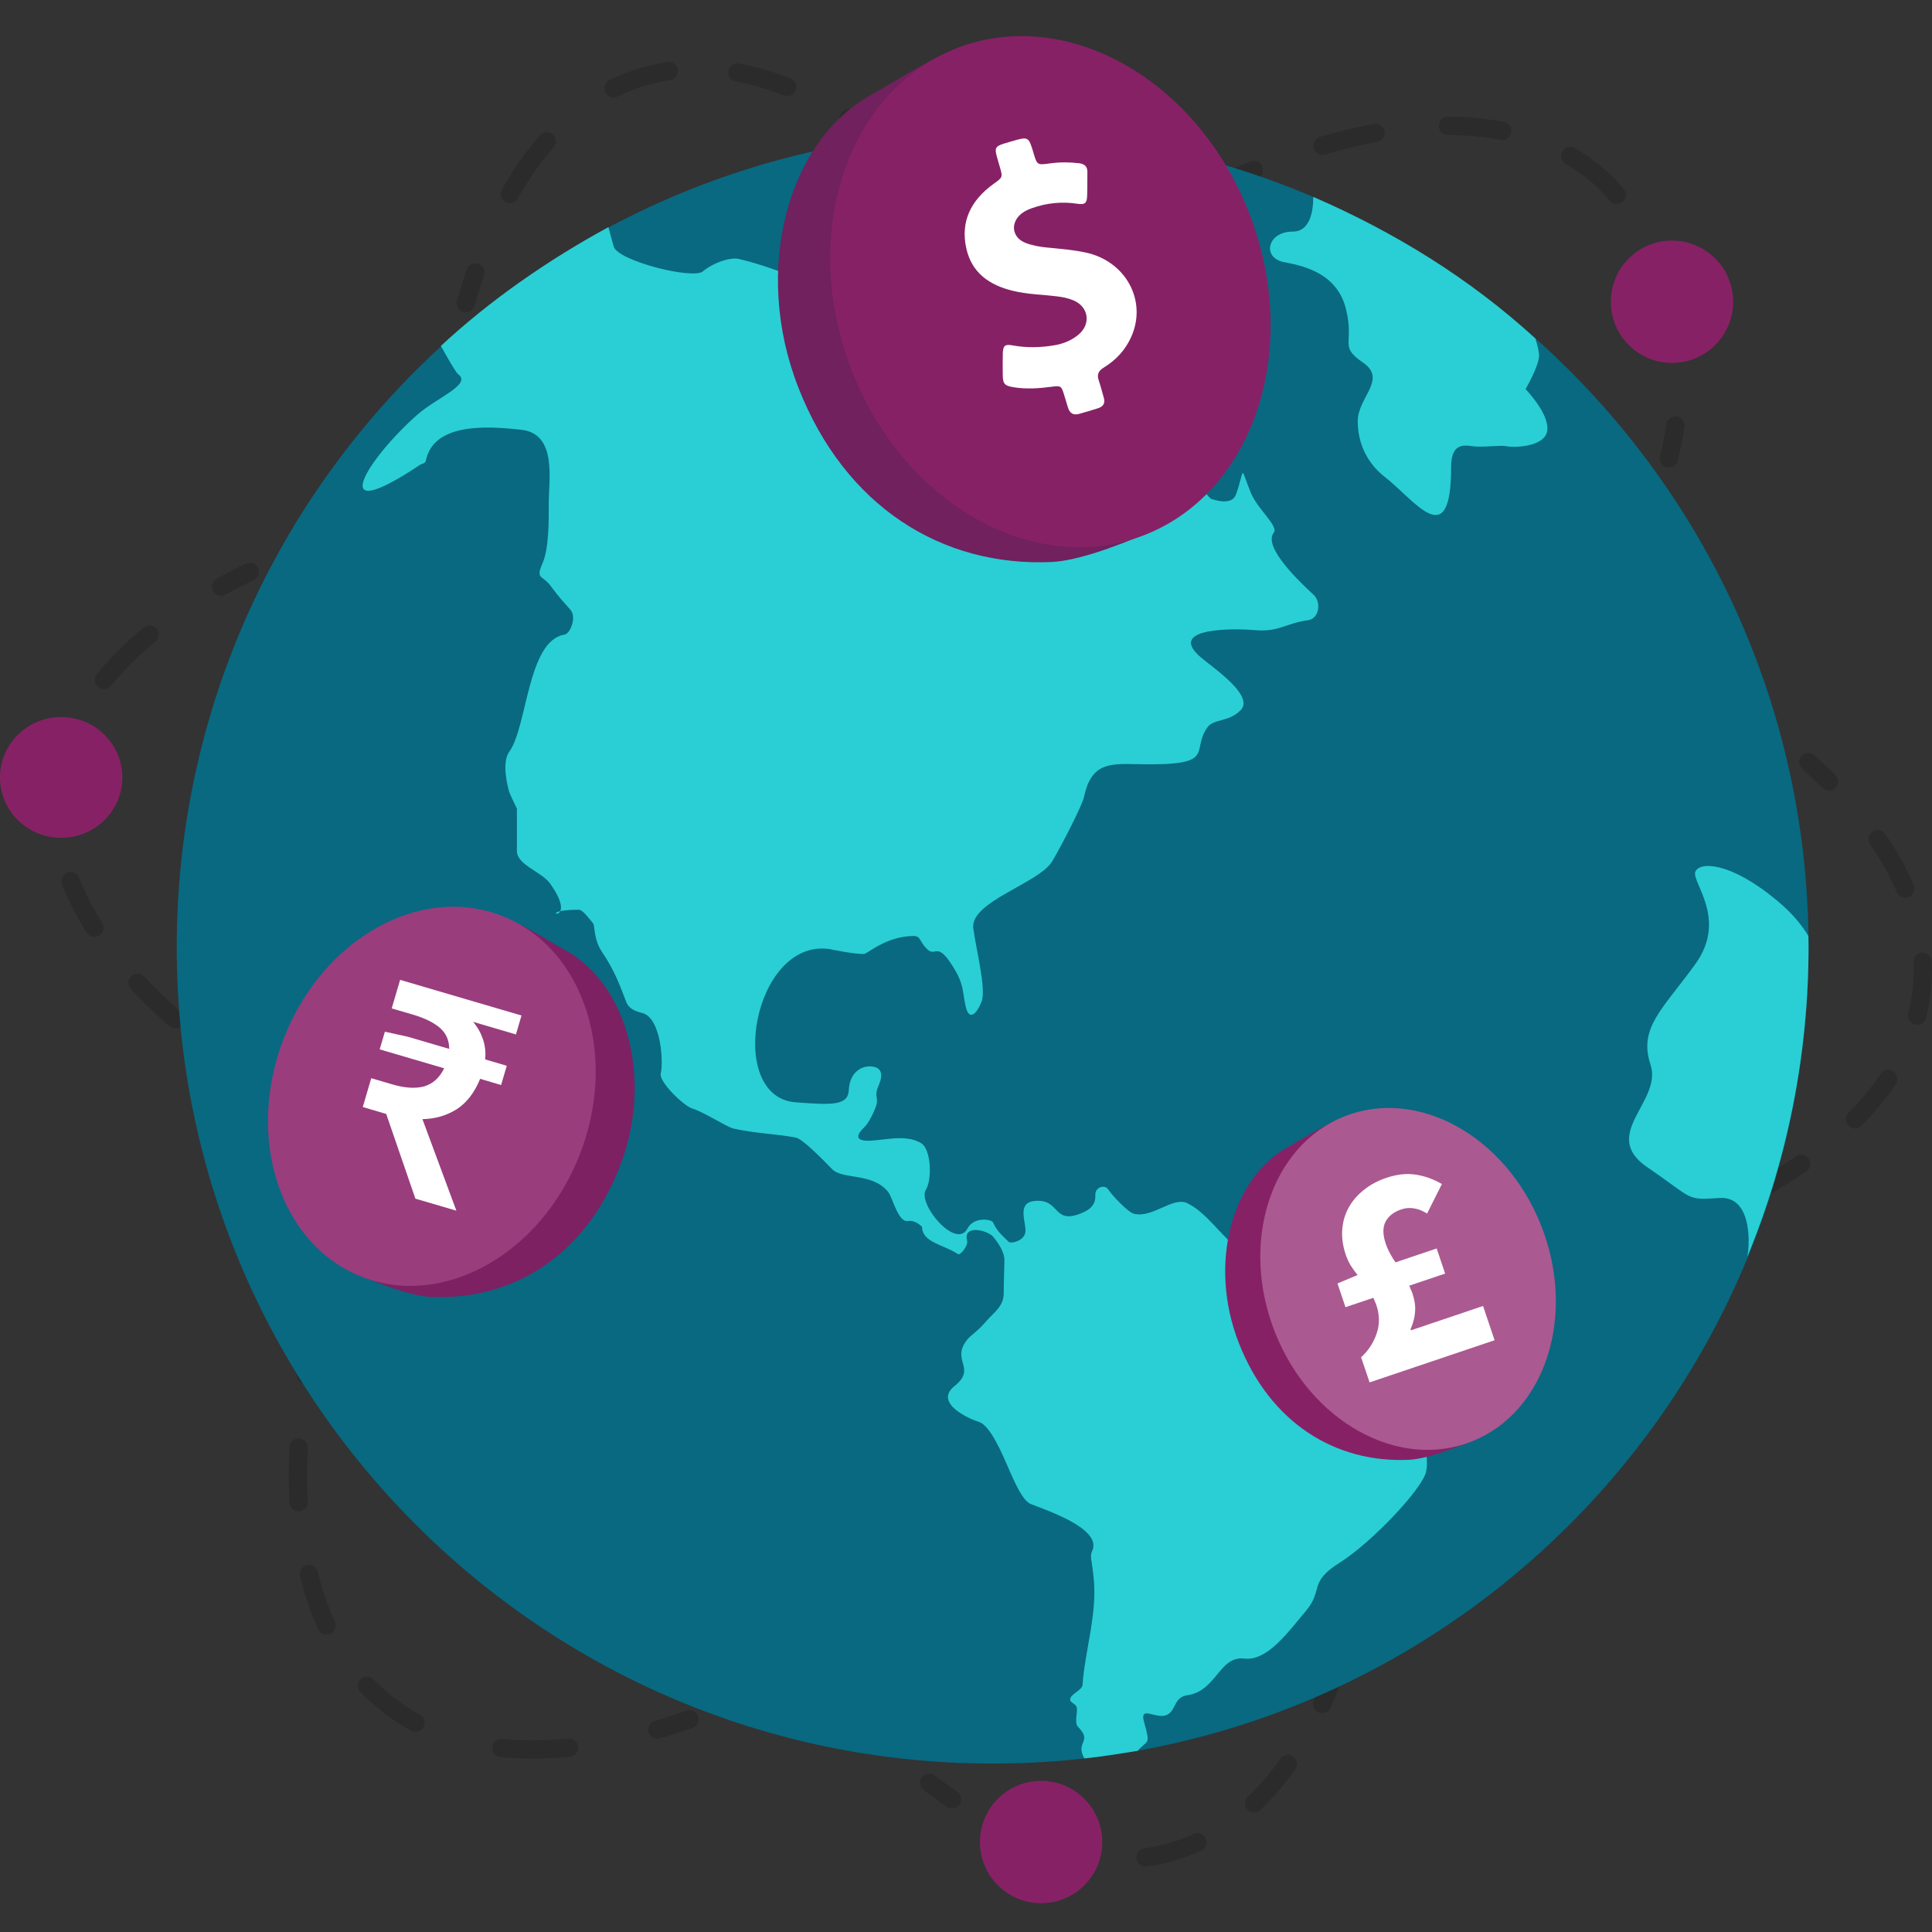 <svg xmlns='http://www.w3.org/2000/svg' width='40' height='40' viewBox='0 0 40 40' fill='none'><rect x="0" y="0" width="40" height="40" fill="#333333" stroke="none"/><path fill-rule='evenodd' clip-rule='evenodd' d='M13.613 13.999C13.496 14.148 13.38 14.296 13.266 14.445C13.203 14.528 13.084 14.544 13.001 14.48C12.918 14.416 12.902 14.297 12.966 14.214C13.081 14.065 13.197 13.915 13.315 13.765C13.433 13.615 13.551 13.467 13.67 13.32C13.735 13.238 13.854 13.226 13.936 13.291C14.017 13.357 14.03 13.476 13.964 13.558C13.847 13.704 13.729 13.851 13.613 13.999ZM12.33 15.386C12.415 15.447 12.434 15.565 12.373 15.65C12.153 15.958 11.938 16.266 11.729 16.574C11.671 16.661 11.553 16.683 11.466 16.625C11.38 16.566 11.357 16.448 11.416 16.361C11.627 16.05 11.843 15.74 12.065 15.429C12.126 15.344 12.245 15.325 12.33 15.386ZM14.658 12.426C14.579 12.357 14.57 12.238 14.638 12.159C14.887 11.869 15.138 11.586 15.391 11.307C15.461 11.23 15.581 11.224 15.658 11.294C15.736 11.365 15.742 11.485 15.671 11.562C15.421 11.838 15.172 12.119 14.925 12.406C14.857 12.485 14.737 12.494 14.658 12.426ZM10.848 17.57C10.937 17.626 10.963 17.743 10.908 17.831C10.706 18.152 10.511 18.472 10.322 18.792C10.269 18.882 10.153 18.912 10.063 18.858C9.973 18.805 9.943 18.689 9.996 18.599C10.187 18.276 10.384 17.953 10.587 17.63C10.643 17.541 10.76 17.515 10.848 17.57ZM16.432 10.471C16.357 10.398 16.355 10.278 16.428 10.204C16.695 9.93 16.963 9.662 17.231 9.401C17.306 9.328 17.426 9.329 17.499 9.404C17.572 9.479 17.57 9.599 17.495 9.672C17.229 9.931 16.964 10.196 16.7 10.468C16.627 10.543 16.507 10.544 16.432 10.471ZM9.506 19.842C9.598 19.891 9.633 20.006 9.583 20.098C9.402 20.432 9.229 20.765 9.063 21.096C9.016 21.189 8.902 21.227 8.809 21.18C8.715 21.133 8.677 21.019 8.724 20.926C8.892 20.591 9.067 20.255 9.25 19.918C9.299 19.826 9.414 19.792 9.506 19.842ZM18.323 8.632C18.253 8.554 18.259 8.435 18.337 8.365C18.622 8.108 18.907 7.858 19.193 7.617C19.272 7.549 19.392 7.559 19.46 7.639C19.527 7.718 19.517 7.838 19.438 7.906C19.155 8.145 18.873 8.392 18.591 8.646C18.513 8.716 18.393 8.71 18.323 8.632ZM20.336 6.927C20.272 6.845 20.287 6.726 20.37 6.662C20.674 6.426 20.978 6.199 21.281 5.981C21.366 5.92 21.484 5.939 21.545 6.024C21.606 6.109 21.587 6.227 21.502 6.288C21.203 6.503 20.903 6.728 20.602 6.961C20.519 7.025 20.4 7.01 20.336 6.927ZM8.324 22.199C8.419 22.242 8.462 22.354 8.419 22.45C8.263 22.797 8.116 23.142 7.977 23.483C7.938 23.58 7.827 23.627 7.73 23.587C7.634 23.548 7.587 23.438 7.626 23.341C7.767 22.995 7.916 22.646 8.073 22.295C8.116 22.199 8.228 22.156 8.324 22.199ZM22.478 5.388C22.422 5.3 22.447 5.183 22.535 5.127C22.861 4.918 23.185 4.72 23.506 4.534C23.597 4.481 23.713 4.512 23.765 4.602C23.818 4.693 23.787 4.809 23.696 4.861C23.38 5.045 23.061 5.239 22.74 5.445C22.652 5.502 22.535 5.476 22.478 5.388ZM7.333 24.644C7.432 24.678 7.484 24.786 7.45 24.885C7.325 25.245 7.211 25.601 7.107 25.952C7.078 26.052 6.972 26.109 6.872 26.08C6.772 26.05 6.715 25.945 6.744 25.844C6.85 25.488 6.965 25.127 7.092 24.761C7.126 24.662 7.234 24.61 7.333 24.644ZM24.76 4.07C24.714 3.976 24.753 3.862 24.847 3.816C25.199 3.644 25.547 3.487 25.89 3.345C25.987 3.305 26.097 3.351 26.137 3.448C26.177 3.545 26.131 3.656 26.035 3.696C25.699 3.834 25.359 3.988 25.014 4.157C24.919 4.203 24.806 4.164 24.76 4.07ZM6.589 27.172C6.691 27.195 6.755 27.296 6.733 27.398C6.65 27.773 6.581 28.14 6.525 28.499C6.509 28.602 6.413 28.673 6.309 28.657C6.206 28.641 6.135 28.544 6.151 28.441C6.208 28.074 6.279 27.699 6.363 27.316C6.386 27.214 6.487 27.149 6.589 27.172ZM27.2 3.07C27.17 2.97 27.228 2.864 27.328 2.835C27.709 2.723 28.082 2.633 28.446 2.565C28.549 2.546 28.648 2.614 28.667 2.717C28.686 2.819 28.618 2.918 28.515 2.937C28.165 3.002 27.805 3.09 27.435 3.198C27.335 3.228 27.229 3.17 27.2 3.07ZM6.192 29.779C6.296 29.784 6.377 29.872 6.372 29.977C6.353 30.362 6.354 30.733 6.373 31.088C6.379 31.193 6.299 31.282 6.194 31.288C6.09 31.293 6 31.213 5.995 31.109C5.975 30.739 5.974 30.355 5.994 29.959C5.999 29.854 6.088 29.773 6.192 29.779ZM29.789 2.606C29.79 2.501 29.874 2.416 29.979 2.417C30.382 2.417 30.77 2.453 31.139 2.525C31.242 2.545 31.309 2.644 31.288 2.747C31.268 2.85 31.169 2.917 31.066 2.897C30.723 2.829 30.36 2.796 29.978 2.795C29.874 2.795 29.789 2.71 29.789 2.606ZM6.351 32.405C6.452 32.38 6.555 32.442 6.58 32.544C6.67 32.914 6.788 33.259 6.934 33.577C6.978 33.672 6.936 33.785 6.841 33.828C6.746 33.872 6.634 33.83 6.59 33.735C6.433 33.394 6.307 33.025 6.212 32.634C6.187 32.532 6.249 32.429 6.351 32.405ZM7.467 34.764C7.542 34.692 7.662 34.694 7.735 34.77C7.859 34.899 7.992 35.02 8.134 35.132C8.31 35.27 8.496 35.392 8.692 35.497C8.784 35.547 8.818 35.662 8.769 35.754C8.719 35.846 8.604 35.88 8.512 35.831C8.297 35.715 8.093 35.581 7.9 35.429C7.744 35.307 7.598 35.174 7.461 35.032C7.389 34.957 7.391 34.837 7.467 34.764ZM32.346 3.134C32.398 3.044 32.514 3.013 32.605 3.066C32.775 3.165 32.938 3.276 33.094 3.398C33.279 3.544 33.453 3.715 33.615 3.907C33.683 3.987 33.673 4.106 33.593 4.174C33.513 4.241 33.393 4.231 33.326 4.151C33.178 3.977 33.022 3.824 32.86 3.696C32.718 3.584 32.569 3.484 32.414 3.393C32.324 3.341 32.293 3.225 32.346 3.134ZM34.298 5.453C34.397 5.418 34.505 5.469 34.541 5.568C34.695 6.001 34.809 6.466 34.874 6.947C34.888 7.051 34.816 7.147 34.712 7.161C34.608 7.175 34.513 7.102 34.499 6.998C34.437 6.542 34.329 6.103 34.184 5.695C34.149 5.597 34.2 5.488 34.298 5.453ZM10.194 36.17C10.205 36.066 10.298 35.991 10.402 36.001C10.83 36.045 11.284 36.042 11.763 35.994C11.867 35.983 11.96 36.059 11.97 36.163C11.981 36.267 11.905 36.36 11.801 36.371C11.3 36.422 10.82 36.425 10.363 36.378C10.259 36.367 10.183 36.275 10.194 36.17ZM34.712 8.623C34.816 8.638 34.888 8.734 34.873 8.837C34.84 9.071 34.794 9.304 34.735 9.536C34.709 9.637 34.606 9.698 34.505 9.672C34.403 9.646 34.342 9.543 34.368 9.441C34.424 9.224 34.467 9.005 34.498 8.784C34.513 8.681 34.608 8.609 34.712 8.623ZM13.428 35.865C13.399 35.765 13.456 35.659 13.557 35.63C13.773 35.566 13.992 35.495 14.214 35.417C14.313 35.383 14.421 35.434 14.456 35.533C14.491 35.632 14.439 35.74 14.34 35.775C14.112 35.855 13.886 35.928 13.664 35.993C13.563 36.023 13.458 35.965 13.428 35.865Z' fill='black' fill-opacity='0.16'/><path fill-rule='evenodd' clip-rule='evenodd' d='M19.586 26.668C19.406 26.648 19.226 26.627 19.048 26.606C18.944 26.593 18.849 26.667 18.837 26.771C18.824 26.875 18.898 26.969 19.002 26.982C19.182 27.004 19.363 27.024 19.545 27.044C19.726 27.064 19.907 27.083 20.088 27.1C20.192 27.11 20.285 27.034 20.295 26.93C20.305 26.826 20.229 26.733 20.124 26.723C19.945 26.706 19.766 26.687 19.586 26.668ZM21.357 27.015C21.351 27.119 21.43 27.209 21.534 27.216C21.9 27.239 22.263 27.258 22.623 27.272C22.727 27.276 22.815 27.195 22.819 27.09C22.823 26.986 22.742 26.898 22.637 26.893C22.28 26.88 21.921 26.861 21.558 26.838C21.454 26.831 21.364 26.911 21.357 27.015ZM17.781 26.626C17.797 26.523 17.726 26.426 17.622 26.41C17.264 26.355 16.908 26.295 16.556 26.232C16.453 26.214 16.355 26.282 16.337 26.385C16.318 26.488 16.387 26.587 16.489 26.605C16.844 26.669 17.203 26.729 17.565 26.784C17.668 26.8 17.765 26.729 17.781 26.626ZM23.888 27.113C23.887 27.218 23.972 27.303 24.076 27.304C24.443 27.305 24.806 27.302 25.165 27.294C25.27 27.292 25.353 27.205 25.351 27.1C25.348 26.996 25.262 26.913 25.157 26.915C24.801 26.923 24.441 26.926 24.078 26.925C23.973 26.924 23.888 27.009 23.888 27.113ZM15.288 26.178C15.31 26.076 15.245 25.975 15.143 25.953C14.788 25.876 14.437 25.796 14.091 25.712C13.99 25.687 13.887 25.749 13.863 25.851C13.838 25.952 13.9 26.055 14.002 26.08C14.351 26.165 14.705 26.246 15.063 26.323C15.166 26.345 15.266 26.28 15.288 26.178ZM26.418 27.056C26.424 27.161 26.514 27.241 26.618 27.234C26.986 27.212 27.348 27.185 27.706 27.153C27.81 27.143 27.887 27.051 27.877 26.947C27.868 26.843 27.776 26.766 27.672 26.775C27.318 26.807 26.959 26.834 26.596 26.856C26.491 26.862 26.412 26.952 26.418 27.056ZM12.829 25.578C12.858 25.478 12.8 25.373 12.699 25.345C12.349 25.245 12.004 25.142 11.666 25.034C11.566 25.003 11.459 25.058 11.428 25.158C11.396 25.258 11.451 25.364 11.551 25.395C11.893 25.504 12.242 25.608 12.596 25.709C12.696 25.738 12.801 25.679 12.829 25.578ZM28.938 26.828C28.952 26.932 29.047 27.005 29.151 26.991C29.517 26.942 29.877 26.887 30.23 26.827C30.333 26.81 30.403 26.712 30.385 26.609C30.368 26.506 30.27 26.436 30.167 26.454C29.818 26.513 29.463 26.567 29.101 26.616C28.997 26.63 28.924 26.725 28.938 26.828ZM10.417 24.814C10.453 24.716 10.403 24.607 10.304 24.571C9.961 24.446 9.626 24.317 9.298 24.184C9.201 24.145 9.09 24.191 9.051 24.288C9.012 24.385 9.059 24.496 9.156 24.535C9.487 24.67 9.827 24.8 10.175 24.927C10.273 24.963 10.382 24.912 10.417 24.814ZM31.433 26.403C31.456 26.505 31.557 26.569 31.659 26.547C32.022 26.465 32.375 26.378 32.719 26.284C32.82 26.256 32.88 26.152 32.852 26.052C32.825 25.951 32.721 25.891 32.62 25.918C32.281 26.01 31.933 26.097 31.576 26.177C31.474 26.2 31.41 26.301 31.433 26.403ZM8.072 23.862C8.117 23.767 8.076 23.655 7.981 23.61C7.649 23.455 7.328 23.296 7.017 23.134C6.925 23.085 6.81 23.121 6.762 23.214C6.713 23.306 6.749 23.421 6.842 23.469C7.158 23.635 7.484 23.796 7.82 23.954C7.915 23.998 8.028 23.957 8.072 23.862ZM33.872 25.737C33.907 25.836 34.015 25.888 34.114 25.854C34.468 25.73 34.811 25.599 35.139 25.461C35.235 25.421 35.281 25.31 35.24 25.213C35.2 25.117 35.089 25.072 34.992 25.112C34.672 25.247 34.337 25.375 33.989 25.496C33.89 25.53 33.838 25.639 33.872 25.737ZM5.833 22.688C5.888 22.598 5.86 22.482 5.771 22.427C5.457 22.234 5.158 22.037 4.874 21.836C4.788 21.776 4.67 21.796 4.61 21.882C4.55 21.967 4.57 22.085 4.655 22.146C4.946 22.351 5.252 22.552 5.572 22.75C5.661 22.804 5.778 22.777 5.833 22.688ZM36.202 24.753C36.253 24.844 36.368 24.878 36.459 24.827C36.794 24.644 37.108 24.451 37.4 24.249C37.486 24.19 37.508 24.072 37.449 23.986C37.389 23.9 37.271 23.878 37.185 23.938C36.904 24.131 36.601 24.317 36.277 24.495C36.185 24.546 36.152 24.661 36.202 24.753ZM3.769 21.225C3.838 21.146 3.83 21.026 3.751 20.957C3.473 20.714 3.217 20.467 2.985 20.218C2.913 20.141 2.794 20.137 2.717 20.208C2.64 20.279 2.636 20.399 2.708 20.476C2.95 20.736 3.215 20.992 3.502 21.243C3.581 21.311 3.7 21.304 3.769 21.225ZM38.272 23.308C38.346 23.382 38.466 23.382 38.54 23.307C38.813 23.032 39.052 22.744 39.253 22.444C39.311 22.357 39.288 22.239 39.201 22.181C39.114 22.123 38.996 22.146 38.938 22.233C38.752 22.511 38.529 22.781 38.271 23.04C38.197 23.114 38.198 23.234 38.272 23.308ZM2.058 19.369C2.147 19.313 2.173 19.196 2.117 19.108C1.921 18.799 1.761 18.488 1.639 18.177C1.601 18.079 1.491 18.031 1.394 18.069C1.296 18.107 1.248 18.217 1.286 18.315C1.418 18.651 1.589 18.983 1.797 19.311C1.853 19.399 1.97 19.425 2.058 19.369ZM39.644 21.213C39.746 21.239 39.849 21.178 39.875 21.076C39.922 20.893 39.956 20.706 39.976 20.517C39.999 20.312 40.005 20.107 39.996 19.902C39.991 19.797 39.902 19.716 39.798 19.721C39.693 19.726 39.612 19.814 39.617 19.919C39.626 20.105 39.62 20.29 39.6 20.476C39.581 20.647 39.55 20.816 39.508 20.983C39.482 21.084 39.543 21.187 39.644 21.213ZM1.169 17.028C1.273 17.025 1.355 16.937 1.352 16.832C1.346 16.661 1.352 16.489 1.371 16.318C1.394 16.106 1.435 15.898 1.495 15.694C1.524 15.594 1.466 15.489 1.366 15.46C1.265 15.43 1.16 15.488 1.131 15.589C1.065 15.813 1.02 16.043 0.994 16.277C0.974 16.466 0.967 16.656 0.973 16.845C0.977 16.95 1.064 17.032 1.169 17.028ZM39.52 18.571C39.617 18.529 39.661 18.418 39.62 18.322C39.467 17.965 39.269 17.613 39.031 17.267C38.971 17.18 38.853 17.159 38.767 17.218C38.681 17.277 38.659 17.395 38.719 17.481C38.944 17.809 39.129 18.14 39.272 18.471C39.313 18.568 39.424 18.612 39.52 18.571ZM2.032 14.227C2.114 14.293 2.233 14.28 2.299 14.199C2.556 13.88 2.863 13.574 3.218 13.283C3.299 13.216 3.31 13.097 3.244 13.016C3.177 12.935 3.058 12.924 2.977 12.99C2.605 13.296 2.279 13.62 2.004 13.961C1.938 14.042 1.951 14.162 2.032 14.227ZM38.001 16.314C38.075 16.24 38.075 16.12 38 16.046C37.862 15.908 37.717 15.772 37.566 15.637C37.488 15.567 37.368 15.574 37.299 15.652C37.229 15.73 37.236 15.85 37.313 15.919C37.46 16.05 37.6 16.182 37.733 16.315C37.807 16.389 37.927 16.388 38.001 16.314ZM4.412 12.237C4.463 12.328 4.578 12.362 4.67 12.311C4.858 12.207 5.053 12.106 5.255 12.008C5.349 11.962 5.388 11.849 5.343 11.755C5.297 11.661 5.184 11.621 5.09 11.667C4.882 11.768 4.681 11.872 4.486 11.979C4.395 12.03 4.362 12.145 4.412 12.237Z' fill='black' fill-opacity='0.16'/><path fill-rule='evenodd' clip-rule='evenodd' d='M26.776 17.579C26.725 17.407 26.673 17.236 26.62 17.066C26.589 16.966 26.645 16.86 26.744 16.829C26.844 16.798 26.95 16.853 26.982 16.953C27.035 17.125 27.088 17.297 27.14 17.471C27.191 17.644 27.242 17.817 27.291 17.99C27.32 18.09 27.262 18.195 27.161 18.224C27.06 18.253 26.956 18.194 26.927 18.094C26.878 17.922 26.828 17.751 26.776 17.579ZM27.433 19.24C27.534 19.215 27.637 19.276 27.663 19.378C27.75 19.73 27.833 20.08 27.911 20.429C27.934 20.531 27.869 20.632 27.767 20.655C27.665 20.677 27.564 20.613 27.541 20.511C27.464 20.166 27.382 19.819 27.295 19.47C27.27 19.368 27.331 19.265 27.433 19.24ZM26.415 15.83C26.316 15.864 26.208 15.812 26.174 15.713C26.055 15.374 25.933 15.038 25.809 14.707C25.772 14.61 25.821 14.5 25.919 14.463C26.017 14.426 26.126 14.476 26.163 14.574C26.289 14.908 26.412 15.246 26.531 15.589C26.566 15.687 26.514 15.795 26.415 15.83ZM27.979 21.688C28.082 21.668 28.181 21.736 28.2 21.839C28.267 22.196 28.328 22.55 28.384 22.902C28.4 23.005 28.33 23.102 28.226 23.119C28.123 23.135 28.026 23.065 28.01 22.961C27.954 22.613 27.894 22.262 27.828 21.909C27.808 21.806 27.876 21.707 27.979 21.688ZM25.53 13.483C25.433 13.524 25.322 13.478 25.282 13.382C25.143 13.05 25.002 12.723 24.857 12.402C24.814 12.306 24.856 12.194 24.952 12.151C25.047 12.108 25.159 12.15 25.202 12.246C25.348 12.571 25.492 12.901 25.631 13.236C25.672 13.332 25.626 13.443 25.53 13.483ZM28.372 24.163C28.476 24.151 28.57 24.225 28.582 24.329C28.626 24.69 28.663 25.049 28.695 25.403C28.704 25.507 28.627 25.599 28.523 25.608C28.419 25.617 28.326 25.54 28.317 25.436C28.286 25.086 28.249 24.732 28.206 24.374C28.194 24.27 28.268 24.175 28.372 24.163ZM24.501 11.198C24.407 11.245 24.294 11.206 24.247 11.113C24.087 10.79 23.923 10.473 23.757 10.163C23.708 10.071 23.743 9.956 23.835 9.907C23.927 9.857 24.042 9.892 24.091 9.984C24.259 10.298 24.424 10.618 24.586 10.944C24.633 11.038 24.595 11.151 24.501 11.198ZM28.593 26.659C28.698 26.654 28.787 26.735 28.791 26.84C28.808 27.206 28.817 27.566 28.821 27.921C28.822 28.025 28.738 28.111 28.633 28.112C28.528 28.113 28.443 28.029 28.442 27.924C28.439 27.574 28.429 27.218 28.413 26.857C28.408 26.752 28.489 26.664 28.593 26.659ZM23.318 8.989C23.228 9.042 23.112 9.013 23.058 8.923C22.874 8.612 22.687 8.309 22.498 8.014C22.441 7.926 22.467 7.809 22.555 7.752C22.643 7.696 22.76 7.721 22.816 7.809C23.008 8.108 23.198 8.415 23.384 8.729C23.438 8.819 23.408 8.936 23.318 8.989ZM28.615 29.165C28.72 29.17 28.801 29.258 28.796 29.363C28.78 29.73 28.756 30.09 28.725 30.442C28.715 30.546 28.623 30.623 28.519 30.613C28.415 30.604 28.338 30.512 28.347 30.408C28.378 30.062 28.402 29.708 28.418 29.346C28.422 29.242 28.511 29.161 28.615 29.165ZM21.962 6.881C21.877 6.942 21.759 6.923 21.698 6.838C21.486 6.544 21.272 6.261 21.057 5.989C20.992 5.907 21.006 5.788 21.088 5.723C21.17 5.658 21.289 5.672 21.354 5.754C21.573 6.031 21.79 6.318 22.005 6.617C22.066 6.701 22.047 6.82 21.962 6.881ZM28.39 31.659C28.493 31.675 28.563 31.773 28.547 31.876C28.487 32.244 28.419 32.6 28.34 32.944C28.317 33.046 28.216 33.11 28.114 33.087C28.012 33.064 27.948 32.962 27.971 32.86C28.047 32.524 28.115 32.176 28.173 31.816C28.189 31.712 28.287 31.642 28.39 31.659ZM20.407 4.919C20.329 4.99 20.209 4.985 20.139 4.907C19.893 4.638 19.646 4.383 19.398 4.144C19.322 4.072 19.32 3.952 19.393 3.877C19.465 3.801 19.585 3.799 19.661 3.872C19.915 4.117 20.168 4.377 20.419 4.652C20.489 4.729 20.484 4.849 20.407 4.919ZM27.83 34.1C27.929 34.134 27.982 34.242 27.948 34.341C27.826 34.698 27.692 35.038 27.544 35.358C27.501 35.453 27.388 35.494 27.293 35.45C27.198 35.407 27.157 35.294 27.2 35.199C27.342 34.892 27.471 34.565 27.59 34.219C27.623 34.12 27.731 34.067 27.83 34.1ZM18.6 3.184C18.536 3.267 18.417 3.282 18.334 3.218C18.046 2.993 17.758 2.79 17.471 2.611C17.382 2.556 17.355 2.439 17.411 2.35C17.466 2.261 17.583 2.234 17.672 2.29C17.97 2.477 18.269 2.687 18.567 2.919C18.649 2.983 18.664 3.102 18.6 3.184ZM26.773 36.366C26.859 36.426 26.879 36.544 26.818 36.63C26.597 36.943 26.356 37.224 26.097 37.472C26.022 37.544 25.902 37.541 25.83 37.466C25.757 37.39 25.76 37.27 25.836 37.198C26.075 36.969 26.3 36.706 26.509 36.411C26.57 36.325 26.688 36.305 26.773 36.366ZM16.474 1.87C16.436 1.967 16.326 2.015 16.229 1.977C15.892 1.845 15.56 1.748 15.234 1.688C15.131 1.669 15.063 1.57 15.082 1.467C15.101 1.364 15.2 1.296 15.303 1.315C15.655 1.38 16.01 1.484 16.367 1.624C16.465 1.662 16.512 1.772 16.474 1.87ZM24.965 38.064C25.009 38.159 24.967 38.271 24.872 38.315C24.701 38.393 24.526 38.459 24.345 38.513C24.148 38.572 23.949 38.615 23.747 38.643C23.643 38.658 23.547 38.586 23.533 38.482C23.518 38.378 23.59 38.283 23.694 38.268C23.877 38.242 24.058 38.203 24.236 38.15C24.4 38.101 24.559 38.041 24.714 37.97C24.809 37.927 24.922 37.968 24.965 38.064ZM14.031 1.441C14.047 1.545 13.976 1.641 13.873 1.657C13.704 1.683 13.538 1.72 13.374 1.769C13.171 1.829 12.975 1.907 12.786 2.001C12.693 2.048 12.579 2.01 12.532 1.916C12.486 1.823 12.524 1.709 12.617 1.662C12.825 1.558 13.042 1.473 13.266 1.406C13.447 1.352 13.63 1.311 13.816 1.282C13.919 1.267 14.015 1.338 14.031 1.441ZM22.357 38.423C22.335 38.526 22.234 38.59 22.132 38.568C21.753 38.484 21.372 38.357 20.989 38.189C20.893 38.147 20.85 38.035 20.892 37.939C20.934 37.843 21.046 37.8 21.142 37.842C21.504 38.001 21.862 38.12 22.213 38.198C22.315 38.22 22.38 38.321 22.357 38.423ZM11.442 2.784C11.521 2.852 11.529 2.972 11.46 3.051C11.192 3.358 10.945 3.713 10.721 4.11C10.67 4.201 10.554 4.233 10.463 4.182C10.372 4.13 10.34 4.015 10.391 3.924C10.627 3.507 10.888 3.131 11.175 2.802C11.244 2.723 11.363 2.715 11.442 2.784ZM19.866 37.359C19.807 37.445 19.689 37.467 19.603 37.408C19.442 37.299 19.282 37.182 19.121 37.06C19.038 36.996 19.022 36.877 19.086 36.794C19.15 36.711 19.268 36.695 19.352 36.759C19.507 36.877 19.662 36.99 19.816 37.096C19.903 37.155 19.925 37.273 19.866 37.359ZM9.903 5.461C10.002 5.494 10.055 5.602 10.021 5.701C9.952 5.904 9.887 6.112 9.826 6.328C9.797 6.428 9.693 6.487 9.592 6.458C9.491 6.43 9.433 6.325 9.461 6.224C9.524 6.003 9.591 5.788 9.662 5.579C9.696 5.48 9.804 5.427 9.903 5.461Z' fill='black' fill-opacity='0.16'/><path d='M21.555 39.404C22.254 39.404 22.821 38.837 22.821 38.137C22.821 37.438 22.254 36.871 21.555 36.871C20.855 36.871 20.289 37.438 20.289 38.137C20.289 38.837 20.855 39.404 21.555 39.404Z' fill='#872166'/><path d='M1.266 17.346C1.966 17.346 2.533 16.787 2.533 16.096C2.533 15.405 1.966 14.846 1.266 14.846C0.567 14.846 0 15.405 0 16.096C0 16.787 0.567 17.346 1.266 17.346Z' fill='#872166'/><path fill-rule='evenodd' clip-rule='evenodd' d='M37.444 19.618C37.444 28.949 29.881 36.513 20.552 36.513C11.222 36.513 3.659 28.949 3.659 19.618C3.659 10.288 11.222 2.724 20.552 2.724C29.881 2.724 37.444 10.288 37.444 19.618' fill='#086981'/><path fill-rule='evenodd' clip-rule='evenodd' d='M36.789 18.643C35.818 17.836 35.185 17.836 35.1 18.049C35.016 18.261 35.776 19.026 35.1 19.96C34.425 20.895 33.918 21.277 34.172 22.042C34.425 22.806 33.11 23.486 34.105 24.166C35.1 24.846 34.889 24.846 35.607 24.803C36.313 24.761 36.221 25.884 36.169 26.038C36.99 24.053 37.444 21.875 37.444 19.59C37.444 19.52 37.442 19.451 37.441 19.381C37.322 19.182 37.141 18.935 36.789 18.643' fill='#29CFD4'/><path fill-rule='evenodd' clip-rule='evenodd' d='M30.129 27.909C29.99 27.78 29.242 27.945 29.063 27.945C28.884 27.945 28.791 27.866 28.626 27.766C28.461 27.666 28.282 27.788 28.154 27.816C28.033 27.843 27.099 27.691 27.552 27.152C27.703 26.973 27.524 26.673 27.438 26.645C27.352 26.616 27.187 26.359 26.929 26.159C26.672 25.959 26.479 26.109 26.171 26.109C25.863 26.109 25.791 25.973 25.648 25.866C25.291 25.599 24.974 25.094 24.575 24.908C24.281 24.773 23.86 25.224 23.479 25.13C23.35 25.097 23.021 24.745 22.942 24.623C22.878 24.523 22.67 24.565 22.677 24.751C22.685 24.937 22.577 25.044 22.377 25.123C21.784 25.355 21.961 24.811 21.418 24.865C21.06 24.901 21.232 25.273 21.232 25.48C21.232 25.687 20.931 25.759 20.881 25.709C20.747 25.576 20.639 25.488 20.559 25.308C20.53 25.244 20.165 25.18 20.029 25.437C19.794 25.881 18.986 24.922 19.17 24.63C19.3 24.423 19.279 23.803 19.077 23.672C18.733 23.451 18.197 23.644 17.91 23.615C17.624 23.587 17.853 23.38 17.91 23.322C17.968 23.265 18.082 23.065 18.139 22.894C18.197 22.722 18.089 22.708 18.189 22.479C18.29 22.251 18.261 22.093 18.032 22.079C17.803 22.065 17.588 22.236 17.574 22.565C17.559 22.893 17.23 22.879 16.471 22.822C15.016 22.712 15.595 19.437 17.165 19.648C17.165 19.648 17.717 19.764 17.889 19.75C17.967 19.744 18.352 19.379 18.919 19.379C19.063 19.379 19.034 19.493 19.192 19.648C19.378 19.832 19.391 19.463 19.736 20.022C19.965 20.393 19.922 20.522 19.993 20.836C20.065 21.15 20.222 20.993 20.323 20.736C20.423 20.479 20.208 19.65 20.151 19.221C20.077 18.669 21.51 18.289 21.783 17.835C21.978 17.511 22.406 16.673 22.441 16.507C22.589 15.806 22.953 15.808 23.515 15.821C25.226 15.86 24.646 15.576 24.99 15.07C25.126 14.87 25.426 14.963 25.684 14.706C25.979 14.411 25.144 13.845 24.879 13.624C24.082 12.961 25.67 13.017 25.963 13.045C26.482 13.094 26.61 12.905 27.08 12.841C27.316 12.809 27.359 12.466 27.198 12.316C26.93 12.067 26.141 11.329 26.371 11.03C26.479 10.891 26.035 10.548 25.892 10.191C25.663 9.62 25.783 9.691 25.591 10.234C25.505 10.477 25.147 10.348 25.09 10.334C25.032 10.319 24.832 10.076 24.846 9.848C24.861 9.619 24.918 9.419 24.846 9.348C24.689 9.19 24.401 8.967 24.202 8.791C23.306 7.996 23.226 9.58 22.857 9.948C22.742 10.062 22.928 10.091 23.028 10.419C23.128 10.748 22.899 10.991 22.799 11.091C22.699 11.191 22.37 11.262 22.155 11.334C21.27 11.628 19.851 10.78 19.435 9.776C19.263 9.362 19.607 8.991 19.75 8.69C19.893 8.39 20.179 8.433 20.637 8.262C20.69 8.242 21.466 7.802 21.496 7.762C21.582 7.647 21.783 7.533 21.969 7.433C22.419 7.191 22.856 7.249 23.3 7.047C23.37 7.016 23.474 6.449 23.444 6.376C23.372 6.204 23.057 6.033 22.849 6.061C22.642 6.09 22.914 6.29 22.699 6.49C22.679 6.509 22.069 7.242 22.069 6.676C22.069 6.576 22.212 6.49 22.27 6.447C22.525 6.256 21.629 5.984 21.883 5.59C22.012 5.39 21.969 5.304 21.797 5.204C21.625 5.104 21.425 5.261 21.224 5.476C21.024 5.69 21.096 5.675 21.167 5.947C21.239 6.219 21.167 5.947 21.21 6.204C21.253 6.462 20.881 6.433 20.881 6.433C20.881 6.433 20.695 6.419 20.623 6.39C20.09 6.177 19.422 6.018 18.733 6.018C18.604 6.018 18.045 6.141 17.96 6.19C17.347 6.153 16.206 5.57 15.297 5.361C15.111 5.318 14.754 5.447 14.553 5.618C14.35 5.793 12.791 5.402 12.706 5.104L12.596 4.703C11.344 5.384 10.137 6.223 9.128 7.162C9.267 7.415 9.441 7.716 9.485 7.747C9.778 7.957 9.041 8.233 8.64 8.586C7.579 9.522 6.709 10.955 8.708 9.616C8.708 9.616 8.805 9.594 8.816 9.541C8.975 8.746 10.092 8.82 10.791 8.898C11.537 8.98 11.361 9.921 11.361 10.419C11.361 10.764 11.369 11.349 11.232 11.662C11.081 12.005 11.232 11.898 11.403 12.134C11.575 12.37 11.682 12.477 11.812 12.627C11.94 12.777 11.812 13.12 11.682 13.141C10.92 13.268 10.917 15.053 10.544 15.563C10.373 15.799 10.523 16.335 10.544 16.399C10.566 16.464 10.702 16.742 10.702 16.742V17.621C10.702 17.907 11.217 18.05 11.389 18.293C12.053 19.23 10.934 18.835 11.983 18.835C12.076 18.835 12.234 19.071 12.277 19.114C12.32 19.157 12.284 19.443 12.463 19.707C12.752 20.134 12.855 20.468 12.966 20.745C13.03 20.906 13.186 20.943 13.304 20.975C13.678 21.077 13.741 21.963 13.68 22.229C13.64 22.402 14.164 22.899 14.324 22.947C14.571 23.022 15.054 23.337 15.183 23.365C15.662 23.471 16.023 23.469 16.471 23.551C16.629 23.579 17.087 24.065 17.23 24.208C17.451 24.429 18.069 24.274 18.39 24.68C18.484 24.798 18.594 25.322 18.805 25.28C18.948 25.251 19.091 25.401 19.091 25.401C19.091 25.726 19.54 25.768 19.836 25.966C19.879 25.994 20.051 25.794 20.022 25.68C19.938 25.347 20.448 25.467 20.566 25.609C20.637 25.694 20.795 25.909 20.795 26.08C20.795 26.252 20.781 26.509 20.781 26.78C20.781 27.052 20.566 27.18 20.408 27.366C20.251 27.552 20.108 27.638 20.036 27.723C19.666 28.166 20.236 28.318 19.764 28.695C19.317 29.052 20.087 29.386 20.265 29.438C20.509 29.509 20.766 30.138 20.91 30.467C21.053 30.795 21.196 31.081 21.339 31.138C21.674 31.272 22.823 31.65 22.613 32.11C22.559 32.228 22.602 32.26 22.645 32.689C22.718 33.416 22.459 34.193 22.413 34.882C22.405 34.989 22.205 35.053 22.164 35.154C22.123 35.254 22.262 35.254 22.291 35.346C22.32 35.439 22.234 35.668 22.32 35.754C22.63 36.064 22.253 36.059 22.451 36.406C22.801 36.37 23.211 36.304 23.555 36.248C23.761 36.011 23.827 36.152 23.687 35.654C23.587 35.296 23.93 35.596 24.145 35.511C24.36 35.425 24.288 35.139 24.589 35.096C25.186 35.011 25.244 34.276 25.763 34.339C26.235 34.396 26.665 33.796 27.037 33.353C27.409 32.91 27.08 32.767 27.738 32.353C28.397 31.939 29.463 30.813 29.528 30.46C29.592 30.106 29.41 30.095 29.786 29.849C30.69 29.255 30.873 28.595 30.129 27.909Z' fill='#29CFD4'/><path fill-rule='evenodd' clip-rule='evenodd' d='M26.764 4.795C26.232 4.795 26.119 5.344 26.596 5.43C27.072 5.517 27.703 5.697 27.872 6.419C28.04 7.14 27.717 7.161 28.221 7.508C28.726 7.854 28.11 8.229 28.11 8.72C28.11 9.21 28.334 9.614 28.67 9.874C29.291 10.353 30.044 11.48 30.044 9.672C30.044 9.181 30.294 9.21 30.491 9.239C30.688 9.268 31.081 9.21 31.193 9.239C31.305 9.268 31.978 9.268 32.033 8.922C32.09 8.575 31.585 8.056 31.585 8.056C31.585 8.056 31.868 7.573 31.865 7.353C31.865 7.308 31.835 7.147 31.787 7.007C30.435 5.769 28.882 4.811 27.19 4.077C27.189 4.349 27.135 4.795 26.764 4.795Z' fill='#29CFD4'/><path d='M34.617 7.514C35.316 7.514 35.883 6.947 35.883 6.247C35.883 5.548 35.316 4.981 34.617 4.981C33.917 4.981 33.351 5.548 33.351 6.247C33.351 6.947 33.917 7.514 34.617 7.514Z' fill='#872166'/><path d='M26.676 23.742C25.502 24.376 25.005 26.172 25.652 27.814C26.298 29.455 27.641 30.291 29.163 30.224C29.623 30.204 30.334 29.889 30.577 29.792C31.278 28.974 30.8 27.444 30.224 25.984C29.602 24.404 29.496 22.897 27.992 23.08C27.484 23.224 26.995 23.57 26.676 23.742Z' fill='#872166'/><path d='M27.827 23.116C26.304 23.725 25.664 25.724 26.396 27.581C27.129 29.438 28.957 30.45 30.479 29.841C32.001 29.233 32.642 27.233 31.909 25.376C31.177 23.519 29.349 22.507 27.827 23.116Z' fill='#AB5991'/><path d='M28.356 28.621L28.18 28.101C28.328 27.966 28.434 27.805 28.499 27.618C28.567 27.425 28.566 27.226 28.496 27.02C28.487 26.994 28.477 26.97 28.466 26.948C28.457 26.921 28.446 26.895 28.433 26.87L27.857 27.064L27.691 26.573L28.073 26.412L28.108 26.4C28.055 26.333 28.006 26.265 27.961 26.195C27.92 26.124 27.887 26.05 27.861 25.974C27.801 25.795 27.777 25.623 27.79 25.457C27.802 25.292 27.846 25.142 27.92 25.006C27.997 24.866 28.101 24.744 28.233 24.64C28.363 24.532 28.519 24.448 28.7 24.387C28.915 24.314 29.115 24.291 29.299 24.318C29.488 24.344 29.672 24.409 29.853 24.514L29.546 25.126C29.454 25.068 29.365 25.032 29.279 25.019C29.192 25.002 29.102 25.009 29.01 25.04C28.856 25.092 28.748 25.177 28.685 25.296C28.626 25.413 28.628 25.563 28.689 25.746C28.712 25.815 28.741 25.881 28.776 25.946C28.811 26.011 28.849 26.074 28.892 26.136L29.745 25.848L29.92 26.368L29.176 26.619C29.189 26.645 29.2 26.671 29.209 26.697C29.221 26.719 29.232 26.745 29.242 26.775C29.288 26.912 29.307 27.038 29.298 27.151C29.293 27.263 29.262 27.386 29.204 27.52L29.212 27.543L30.705 27.039L30.944 27.748L28.356 28.621Z' fill='white'/><path d='M11.687 19.663C12.989 20.366 13.54 22.358 12.823 24.178C12.105 25.998 10.616 26.926 8.929 26.852C8.419 26.83 7.63 26.48 7.36 26.372C6.583 25.465 7.113 23.769 7.752 22.149C8.442 20.397 8.559 18.726 10.228 18.929C10.791 19.089 11.333 19.472 11.687 19.663Z' fill='#7D2163'/><path d='M10.411 18.969C12.1 19.644 12.81 21.861 11.997 23.921C11.185 25.98 9.158 27.103 7.47 26.427C5.782 25.752 5.072 23.535 5.884 21.475C6.696 19.416 8.723 18.294 10.411 18.969Z' fill='#993D7D'/><path d='M7.511 22.92L7.686 22.323L8.126 22.452C8.386 22.528 8.605 22.541 8.783 22.492C8.963 22.438 9.101 22.313 9.196 22.118L7.861 21.726L7.969 21.36L8.445 21.465L9.3 21.716C9.3 21.539 9.237 21.395 9.11 21.283C8.983 21.172 8.797 21.08 8.551 21.007L8.11 20.878L8.284 20.287L10.797 21.025L10.682 21.417L9.795 21.156C9.886 21.262 9.953 21.382 9.999 21.516C10.044 21.65 10.059 21.79 10.045 21.934L10.492 22.066L10.375 22.464L9.941 22.336C9.824 22.623 9.661 22.833 9.453 22.967C9.246 23.097 9.01 23.165 8.746 23.171L9.449 25.066L8.6 24.817L7.996 23.063L7.511 22.92Z' fill='white'/><path d='M18.06 1.95C16.309 2.897 15.569 5.582 16.533 8.034C17.497 10.487 19.498 11.736 21.766 11.636C22.452 11.606 23.512 11.136 23.874 10.99C24.919 9.767 24.206 7.482 23.348 5.299C22.421 2.939 22.263 0.687 20.021 0.961C19.264 1.176 18.535 1.692 18.06 1.95Z' fill='#70215E'/><path d='M19.772 1.012C17.504 1.922 16.549 4.911 17.641 7.687C18.732 10.464 21.456 11.976 23.724 11.066C25.992 10.156 26.947 7.167 25.855 4.391C24.764 1.615 22.041 0.102 19.772 1.012Z' fill='#872166'/><path d='M22.472 5.227C22.211 5.172 21.945 5.151 21.68 5.125C21.526 5.11 21.375 5.084 21.233 5.029C20.952 4.919 20.911 4.618 21.145 4.425C21.212 4.371 21.288 4.337 21.367 4.309C21.673 4.201 21.984 4.17 22.303 4.218C22.463 4.243 22.503 4.208 22.508 4.053C22.514 3.889 22.511 3.724 22.513 3.56C22.514 3.45 22.456 3.394 22.345 3.38C22.142 3.356 21.941 3.355 21.738 3.383C21.474 3.419 21.473 3.418 21.399 3.171C21.295 2.823 21.295 2.823 20.935 2.929C20.883 2.944 20.831 2.958 20.779 2.975C20.612 3.029 20.592 3.066 20.636 3.232C20.655 3.306 20.679 3.379 20.7 3.455C20.763 3.674 20.761 3.671 20.567 3.81C20.101 4.148 19.88 4.588 20.008 5.15C20.122 5.649 20.482 5.902 20.966 6.02C21.265 6.094 21.572 6.098 21.877 6.135C21.995 6.149 22.111 6.171 22.22 6.217C22.541 6.349 22.595 6.709 22.326 6.931C22.182 7.05 22.013 7.118 21.828 7.149C21.542 7.197 21.257 7.204 20.971 7.152C20.804 7.121 20.767 7.154 20.762 7.321C20.758 7.466 20.76 7.611 20.761 7.756C20.763 7.95 20.795 7.987 20.996 8.019C21.252 8.059 21.509 8.042 21.765 8.008C21.966 7.981 21.974 7.988 22.033 8.18C22.06 8.267 22.086 8.356 22.113 8.443C22.147 8.553 22.221 8.602 22.338 8.57C22.472 8.533 22.606 8.493 22.737 8.451C22.846 8.416 22.884 8.343 22.853 8.235C22.818 8.116 22.788 7.993 22.748 7.875C22.706 7.755 22.742 7.676 22.854 7.609C23.11 7.453 23.305 7.238 23.424 6.968C23.754 6.22 23.303 5.401 22.472 5.227Z' fill='white'/></svg>